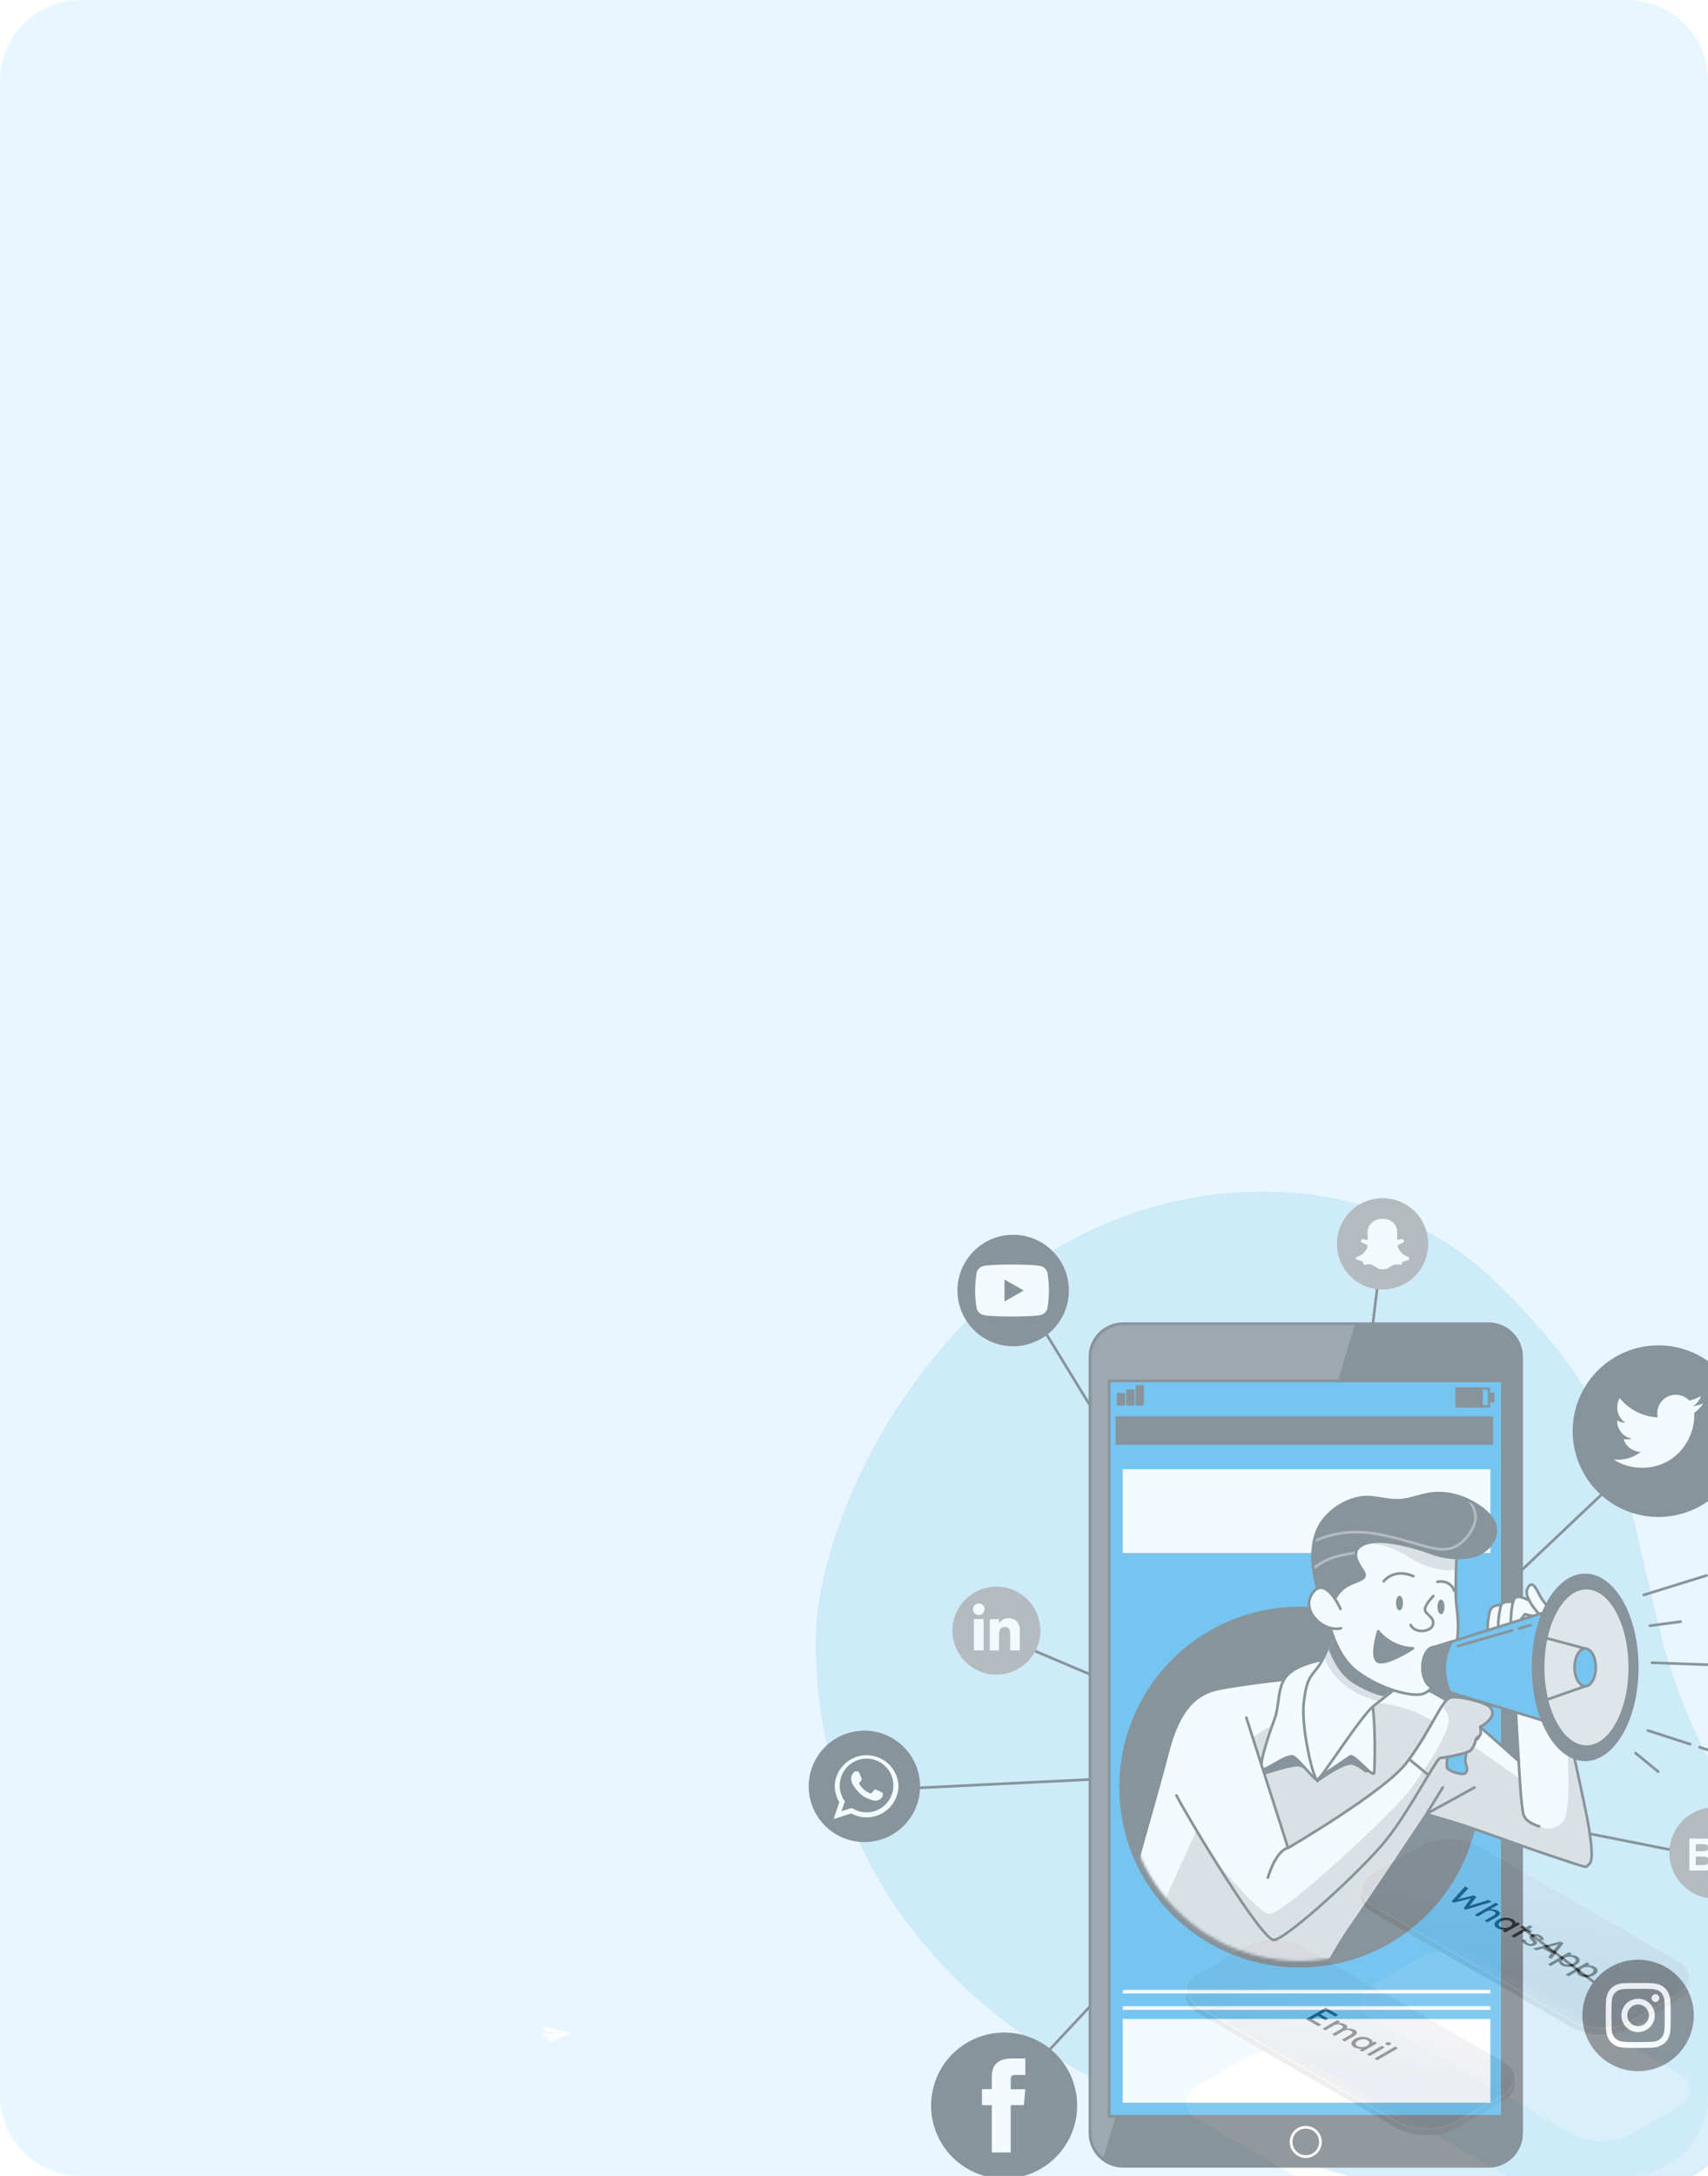 <svg width="636" height="810" viewBox="0 0 636 810" fill="none" xmlns="http://www.w3.org/2000/svg">
<g clip-path="url(#clip0_8408_43)">
<path d="M606 0H30C13.431 0 0 13.431 0 30V780C0 796.569 13.431 810 30 810H606C622.569 810 636 796.569 636 780V30C636 13.431 622.569 0 606 0Z" fill="#E8F7FF"/>
<g filter="url(#filter0_dddddd_8408_43)">
<path d="M624.66 731.855L550.887 689.262C544.714 685.698 534.706 685.698 528.533 689.262L511.408 699.149C505.235 702.713 505.235 708.491 511.408 712.055L585.182 754.648C591.354 758.212 601.362 758.212 607.535 754.648L624.66 744.761C630.833 741.197 630.833 735.419 624.66 731.855Z" fill="white"/>
</g>
<path d="M511.408 712.055C507.819 709.983 506.317 707.162 506.901 704.463C507.322 706.406 508.824 708.286 511.408 709.777L585.181 752.371C591.354 755.935 601.362 755.935 607.535 752.371L624.66 742.483C627.244 740.992 628.746 739.112 629.167 737.169C629.751 739.868 628.249 742.689 624.66 744.761L607.535 754.648C601.362 758.212 591.354 758.212 585.181 754.648L511.408 712.055Z" fill="url(#paint0_linear_8408_43)"/>
<path d="M624.528 729.654L550.755 687.061C544.655 683.539 534.764 683.539 528.664 687.061L511.539 696.948C505.439 700.47 505.439 706.18 511.539 709.702L585.312 752.295C591.412 755.817 601.303 755.817 607.403 752.295L624.528 742.408C630.628 738.886 630.628 733.176 624.528 729.654Z" fill="url(#paint1_linear_8408_43)" fill-opacity="0.65" stroke="#F9F9F9" stroke-width="0.304"/>
<path d="M555.499 707.965L545.79 710.862L545.001 710.406L547.578 706.732L541.277 708.256L540.509 707.813L545.527 702.207L546.737 702.906L543.549 706.386C543.43 706.511 543.311 706.629 543.192 706.738C543.079 706.851 542.967 706.957 542.855 707.054C543.03 706.993 543.22 706.932 543.423 706.872C543.626 706.811 543.851 706.75 544.096 706.689L548.746 705.536L549.766 706.125L547.725 708.785C547.613 708.939 547.504 709.074 547.399 709.192C547.301 709.305 547.206 709.408 547.115 709.501C547.263 709.441 547.431 709.376 547.62 709.307C547.817 709.242 548.044 709.171 548.304 709.094L554.279 707.26L555.499 707.965ZM557.678 711.215C558.175 711.502 558.459 711.783 558.53 712.059C558.6 712.334 558.516 712.601 558.277 712.86C558.046 713.124 557.72 713.377 557.299 713.62L553.933 715.563L552.849 714.938L556.142 713.037C556.408 712.883 556.612 712.725 556.752 712.563C556.892 712.401 556.938 712.237 556.889 712.071C556.839 711.905 556.654 711.741 556.331 711.579C556.051 711.417 555.742 711.308 555.405 711.251C555.069 711.194 554.739 711.186 554.417 711.227C554.094 711.267 553.813 711.356 553.575 711.494L550.23 713.425L549.146 712.8L556.931 708.306L558.014 708.931L554.879 710.741C555.307 710.688 555.781 710.698 556.299 710.771C556.825 710.84 557.285 710.988 557.678 711.215ZM566.069 716.193L560.546 719.381L559.452 718.75L560.304 718.258C559.905 718.294 559.438 718.276 558.905 718.203C558.372 718.13 557.889 717.968 557.454 717.717C556.991 717.45 556.689 717.134 556.549 716.77C556.416 716.41 556.454 716.039 556.665 715.659C556.875 715.278 557.261 714.926 557.822 714.602C558.383 714.278 558.993 714.059 559.652 713.946C560.318 713.829 560.974 713.818 561.619 713.916C562.272 714.009 562.857 714.205 563.376 714.505C563.762 714.727 564.014 714.97 564.133 715.233C564.26 715.501 564.298 715.75 564.249 715.98L564.975 715.561L566.069 716.193ZM558.706 717.286C559.042 717.481 559.417 717.604 559.831 717.657C560.252 717.705 560.673 717.689 561.093 717.608C561.521 717.523 561.914 717.377 562.272 717.171C562.622 716.968 562.868 716.746 563.008 716.503C563.148 716.26 563.173 716.019 563.081 715.78C562.997 715.537 562.787 715.318 562.45 715.124C562.128 714.938 561.76 714.818 561.346 714.766C560.932 714.713 560.515 714.727 560.094 714.808C559.673 714.889 559.284 715.033 558.926 715.24C558.569 715.446 558.316 715.673 558.169 715.92C558.029 716.163 558.001 716.406 558.085 716.649C558.176 716.887 558.383 717.1 558.706 717.286ZM563.826 721.275L562.743 720.65L567.214 718.069L566.067 717.407L567.119 716.799L568.265 717.461L569.675 716.647L570.759 717.273L569.349 718.087L570.632 718.828L569.58 719.435L568.297 718.694L563.826 721.275ZM573.56 722.194C573.56 721.967 573.497 721.745 573.371 721.526C573.251 721.312 573.087 721.144 572.876 721.022C572.729 720.937 572.564 720.862 572.382 720.797C572.207 720.737 572.021 720.706 571.824 720.706C571.635 720.702 571.449 720.753 571.267 720.858C571.021 721.008 570.955 721.176 571.067 721.362C571.186 721.552 571.369 721.767 571.614 722.006C571.824 722.216 572.007 722.435 572.161 722.662C572.322 722.885 572.378 723.111 572.329 723.342C572.294 723.573 572.077 723.804 571.677 724.034C571.333 724.233 570.941 724.346 570.499 724.375C570.064 724.407 569.626 724.373 569.184 724.271C568.756 724.17 568.374 724.022 568.037 723.828C567.638 723.597 567.312 723.328 567.059 723.02C566.821 722.712 566.74 722.378 566.817 722.018L568.185 722.079C568.157 722.314 568.199 722.536 568.311 722.747C568.437 722.957 568.676 723.164 569.026 723.366C569.159 723.443 569.314 723.508 569.489 723.561C569.671 723.609 569.857 723.632 570.047 723.628C570.25 723.623 570.439 723.571 570.615 723.47C570.783 723.372 570.86 723.267 570.846 723.154C570.846 723.04 570.79 722.919 570.678 722.789C570.573 722.656 570.443 722.516 570.289 722.37C570.071 722.148 569.875 721.917 569.699 721.678C569.538 721.439 569.472 721.198 569.5 720.955C569.542 720.712 569.759 720.478 570.152 720.251C570.481 720.06 570.853 719.951 571.267 719.923C571.695 719.894 572.122 719.931 572.55 720.032C572.985 720.129 573.374 720.277 573.718 720.475C574.047 720.666 574.335 720.913 574.58 721.216C574.826 721.52 574.921 721.834 574.864 722.158L573.56 722.194ZM576.469 728.574L577.605 727.117L574.523 725.337L571.998 725.993L570.841 725.325L581.055 722.72L582.212 723.388L577.678 729.273L576.469 728.574ZM578.068 724.42L576.037 724.949L578.289 726.248L579.225 725.04C579.379 724.845 579.551 724.641 579.74 724.426C579.937 724.208 580.133 723.989 580.329 723.77C579.937 723.884 579.544 723.997 579.151 724.11C578.765 724.228 578.404 724.331 578.068 724.42ZM587.2 728.284C587.691 728.567 588.007 728.891 588.147 729.256C588.301 729.62 588.277 729.991 588.073 730.367C587.87 730.744 587.488 731.094 586.927 731.418C586.373 731.738 585.766 731.958 585.107 732.08C584.455 732.197 583.813 732.215 583.182 732.134C582.551 732.053 581.997 731.875 581.52 731.6C581.127 731.373 580.854 731.118 580.7 730.835C580.552 730.555 580.496 730.3 580.531 730.069L577.481 731.831L576.387 731.199L584.234 726.668L585.328 727.3L584.518 727.768C584.911 727.727 585.36 727.747 585.864 727.828C586.369 727.909 586.815 728.061 587.2 728.284ZM586.054 728.776C585.724 728.586 585.349 728.462 584.928 728.405C584.514 728.353 584.094 728.365 583.666 728.442C583.252 728.519 582.866 728.66 582.509 728.867C582.158 729.069 581.913 729.292 581.772 729.535C581.639 729.782 581.615 730.027 581.699 730.27C581.797 730.513 582.011 730.729 582.341 730.92C582.67 731.11 583.042 731.232 583.456 731.284C583.876 731.333 584.297 731.317 584.718 731.236C585.146 731.159 585.535 731.019 585.885 730.817C586.243 730.61 586.485 730.385 586.611 730.142C586.752 729.899 586.776 729.659 586.685 729.42C586.594 729.181 586.383 728.966 586.054 728.776ZM593.837 732.115C594.327 732.399 594.643 732.723 594.783 733.087C594.938 733.451 594.913 733.822 594.71 734.198C594.506 734.575 594.124 734.925 593.563 735.249C593.009 735.569 592.402 735.79 591.743 735.911C591.091 736.029 590.449 736.047 589.818 735.966C589.187 735.885 588.633 735.707 588.156 735.431C587.763 735.205 587.49 734.95 587.336 734.666C587.188 734.387 587.132 734.132 587.167 733.901L584.117 735.662L583.023 735.03L590.87 730.5L591.964 731.131L591.154 731.599C591.547 731.559 591.996 731.579 592.501 731.66C593.006 731.741 593.451 731.893 593.837 732.115ZM592.69 732.607C592.36 732.417 591.985 732.293 591.564 732.237C591.151 732.184 590.73 732.196 590.302 732.273C589.888 732.35 589.503 732.492 589.145 732.698C588.794 732.901 588.549 733.123 588.409 733.366C588.275 733.613 588.251 733.858 588.335 734.101C588.433 734.344 588.647 734.561 588.977 734.751C589.306 734.941 589.678 735.063 590.092 735.116C590.512 735.164 590.933 735.148 591.354 735.067C591.782 734.99 592.171 734.85 592.522 734.648C592.879 734.441 593.121 734.217 593.247 733.974C593.388 733.731 593.412 733.49 593.321 733.251C593.23 733.012 593.02 732.798 592.69 732.607Z" fill="#333333"/>
<g filter="url(#filter1_dddddd_8408_43)">
<path d="M559.524 769.358L485.751 726.765C479.578 723.201 469.57 723.201 463.397 726.765L446.272 736.652C440.099 740.216 440.099 745.994 446.272 749.558L520.046 792.151C526.218 795.715 536.226 795.715 542.399 792.151L559.524 782.264C565.697 778.7 565.697 772.922 559.524 769.358Z" fill="white"/>
</g>
<path d="M446.272 749.558C442.683 747.486 441.181 744.665 441.765 741.966C442.186 743.909 443.688 745.788 446.272 747.28L520.046 789.873C526.218 793.437 536.226 793.437 542.399 789.873L559.524 779.986C562.108 778.494 563.61 776.615 564.031 774.672C564.616 777.371 563.114 780.191 559.524 782.263L542.399 792.151C536.226 795.715 526.218 795.715 520.046 792.151L446.272 749.558Z" fill="url(#paint2_linear_8408_43)"/>
<path d="M559.393 767.156L485.62 724.563C479.52 721.041 469.629 721.041 463.529 724.563L446.404 734.45C440.304 737.972 440.304 743.682 446.404 747.204L520.177 789.797C526.277 793.319 536.168 793.319 542.268 789.797L559.393 779.91C565.493 776.388 565.493 770.678 559.393 767.156Z" fill="url(#paint3_linear_8408_43)" fill-opacity="0.65" stroke="#F9F9F9" stroke-width="0.304"/>
<path d="M493.64 747.359L498.279 750.038L497.185 750.669L493.682 748.647L491.736 749.77L494.661 751.459L493.567 752.09L490.642 750.402L488.507 751.635L492.01 753.657L490.916 754.289L486.277 751.611L493.64 747.359ZM500.891 753.562C501.346 753.825 501.606 754.096 501.669 754.375C501.739 754.651 501.655 754.926 501.417 755.201C501.69 755.157 502.009 755.139 502.374 755.147C502.746 755.151 503.117 755.191 503.489 755.268C503.861 755.345 504.19 755.467 504.478 755.633C504.955 755.908 505.221 756.183 505.277 756.459C505.34 756.73 505.249 756.997 505.004 757.26C504.772 757.523 504.443 757.779 504.015 758.026L500.701 759.939L499.607 759.307L502.858 757.43C503.264 757.196 503.517 756.961 503.615 756.726C503.713 756.491 503.548 756.25 503.121 756.003C502.714 755.768 502.248 755.649 501.722 755.645C501.21 755.641 500.771 755.744 500.407 755.955L497.104 757.862L496.01 757.23L499.281 755.341C499.674 755.114 499.912 754.88 499.996 754.637C500.081 754.394 499.93 754.161 499.544 753.938C499.278 753.784 498.98 753.681 498.65 753.628C498.32 753.576 497.998 753.572 497.682 753.616C497.374 753.657 497.1 753.746 496.862 753.884L493.538 755.803L492.444 755.171L497.966 751.983L499.06 752.614L498.177 753.124C498.597 753.076 499.057 753.082 499.555 753.143C500.067 753.203 500.512 753.343 500.891 753.562ZM512.818 760.557L507.296 763.746L506.202 763.114L507.054 762.622C506.654 762.659 506.188 762.641 505.655 762.568C505.122 762.495 504.638 762.333 504.203 762.082C503.74 761.815 503.439 761.499 503.298 761.134C503.165 760.774 503.204 760.404 503.414 760.023C503.625 759.642 504.01 759.29 504.571 758.966C505.132 758.642 505.742 758.424 506.402 758.31C507.068 758.193 507.724 758.183 508.369 758.28C509.021 758.373 509.606 758.569 510.125 758.869C510.511 759.092 510.764 759.335 510.883 759.598C511.009 759.865 511.048 760.114 510.999 760.345L511.724 759.926L512.818 760.557ZM505.455 761.651C505.792 761.845 506.167 761.968 506.58 762.021C507.001 762.07 507.422 762.054 507.843 761.973C508.271 761.888 508.663 761.742 509.021 761.535C509.372 761.333 509.617 761.11 509.757 760.867C509.898 760.624 509.922 760.383 509.831 760.144C509.747 759.902 509.536 759.683 509.2 759.489C508.877 759.302 508.509 759.183 508.095 759.13C507.681 759.078 507.264 759.092 506.843 759.173C506.423 759.254 506.033 759.397 505.676 759.604C505.318 759.81 505.066 760.037 504.918 760.284C504.778 760.527 504.75 760.77 504.834 761.013C504.925 761.252 505.132 761.464 505.455 761.651ZM516.256 761.158C516.011 761.016 515.891 760.874 515.898 760.732C515.905 760.591 516.011 760.461 516.214 760.344C516.389 760.243 516.607 760.186 516.866 760.174C517.126 760.162 517.378 760.226 517.624 760.368C517.869 760.51 517.988 760.651 517.981 760.793C517.974 760.935 517.869 761.064 517.666 761.182C517.49 761.283 517.273 761.34 517.014 761.352C516.754 761.364 516.502 761.299 516.256 761.158ZM510.092 765.36L509.008 764.735L514.531 761.546L515.614 762.172L510.092 765.36ZM511.736 766.31L519.52 761.815L520.604 762.441L512.82 766.935L511.736 766.31Z" fill="#333333"/>
<g opacity="0.5">
<path d="M304.184 603.082C304.184 603.082 297.137 671.082 347.364 727.471C397.59 783.86 475.272 802.738 537.934 819.704C600.596 836.67 654.061 810.601 668.783 757.909C683.505 705.218 637.333 679.624 619.551 612.712C601.769 545.8 606.852 526.004 556.549 476.95C506.246 427.897 416.299 433.762 361.899 489.59C307.499 545.418 304.184 603.082 304.184 603.082Z" fill="#0393E2"/>
<path opacity="0.7" d="M304.184 603.082C304.184 603.082 297.137 671.082 347.364 727.471C397.59 783.86 475.272 802.738 537.934 819.704C600.596 836.67 654.061 810.601 668.783 757.909C683.505 705.218 637.333 679.624 619.551 612.712C601.769 545.8 606.852 526.004 556.549 476.95C506.246 427.897 416.299 433.762 361.899 489.59C307.499 545.418 304.184 603.082 304.184 603.082Z" fill="white"/>
<path d="M381.712 483.682L488.642 658.374L618.573 535.286" stroke="#263238" stroke-linecap="round" stroke-linejoin="round"/>
<path d="M325.493 666.322L488.642 658.374L369.905 608.02" stroke="#263238" stroke-linecap="round" stroke-linejoin="round"/>
<path d="M514.83 462.993L490.555 662.488L639.458 692.034" stroke="#263238" stroke-linecap="round" stroke-linejoin="round"/>
<path d="M372.387 782.704L488.642 658.374L609.24 749.758" stroke="#263238" stroke-linecap="round" stroke-linejoin="round"/>
<path d="M321.863 644.23C317.762 644.23 313.752 645.446 310.341 647.725C306.93 650.004 304.272 653.243 302.702 657.033C301.132 660.823 300.722 664.993 301.522 669.016C302.322 673.039 304.298 676.735 307.198 679.635C310.099 682.536 313.794 684.511 317.817 685.311C321.84 686.112 326.011 685.701 329.8 684.131C333.59 682.562 336.829 679.903 339.108 676.493C341.387 673.082 342.603 669.072 342.603 664.97C342.597 659.471 340.409 654.2 336.521 650.312C332.633 646.424 327.362 644.237 321.863 644.23Z" fill="#263238"/>
<path fill-rule="evenodd" clip-rule="evenodd" d="M334.562 664.435C334.351 661.45 333.023 658.655 330.843 656.605C328.663 654.556 325.791 653.403 322.799 653.376C319.807 653.349 316.915 654.451 314.698 656.461C312.482 658.471 311.104 661.242 310.839 664.222C310.839 664.392 310.839 664.562 310.839 664.741C310.837 666.887 311.425 668.992 312.539 670.827L310.397 677.142L316.976 675.051C318.778 676.036 320.805 676.537 322.858 676.506C324.912 676.475 326.922 675.914 328.694 674.876C330.467 673.838 331.94 672.359 332.971 670.583C334.002 668.807 334.556 666.794 334.579 664.741C334.571 664.639 334.571 664.537 334.562 664.435ZM322.662 674.635C320.711 674.636 318.802 674.066 317.171 672.994L313.338 674.218L314.587 670.538C313.349 668.856 312.682 666.821 312.683 664.732C312.683 664.411 312.7 664.091 312.734 663.772C312.95 661.264 314.103 658.931 315.965 657.238C317.826 655.544 320.259 654.616 322.775 654.639C325.291 654.661 327.706 655.633 329.537 657.359C331.368 659.086 332.48 661.439 332.65 663.95C332.65 664.205 332.65 664.46 332.65 664.724C332.639 667.357 331.585 669.879 329.72 671.737C327.855 673.596 325.33 674.641 322.696 674.643L322.662 674.635Z" fill="white"/>
<path fill-rule="evenodd" clip-rule="evenodd" d="M328.145 667.112C327.847 666.968 326.445 666.262 326.147 666.177C325.85 666.092 325.688 666.033 325.493 666.322C325.297 666.611 324.736 667.257 324.575 667.452C324.413 667.648 324.235 667.665 323.937 667.52C323.08 667.183 322.288 666.697 321.6 666.084C320.964 665.507 320.419 664.836 319.985 664.095C319.815 663.806 319.985 663.644 320.112 663.5C320.24 663.355 320.401 663.168 320.546 662.998L320.656 662.862C320.724 662.75 320.784 662.634 320.835 662.514C320.877 662.437 320.9 662.351 320.9 662.263C320.9 662.175 320.877 662.089 320.835 662.012C320.758 661.868 320.18 660.44 319.934 659.862C319.687 659.284 319.449 659.386 319.279 659.386C319.109 659.386 318.914 659.386 318.718 659.386C318.572 659.388 318.427 659.421 318.294 659.482C318.161 659.544 318.042 659.633 317.945 659.743C317.616 660.051 317.355 660.426 317.179 660.842C317.003 661.257 316.917 661.705 316.925 662.157C316.929 662.491 316.981 662.823 317.078 663.143C317.305 663.864 317.656 664.54 318.115 665.14C318.259 665.327 320.129 668.345 323.087 669.501C326.045 670.657 326.045 670.274 326.581 670.223C326.987 670.145 327.372 669.983 327.71 669.745C328.049 669.508 328.333 669.201 328.544 668.846C328.73 668.415 328.789 667.941 328.714 667.478C328.621 667.35 328.4 667.257 328.145 667.112Z" fill="white"/>
<path d="M376.85 459.644C371.421 459.754 366.251 461.988 362.451 465.866C358.65 469.745 356.521 474.958 356.521 480.388C356.521 485.819 358.65 491.032 362.451 494.911C366.251 498.789 371.421 501.023 376.85 501.133C379.609 501.189 382.352 500.693 384.918 499.676C387.484 498.658 389.821 497.139 391.792 495.208C393.763 493.276 395.329 490.97 396.399 488.425C397.468 485.881 398.018 483.148 398.018 480.388C398.018 477.628 397.468 474.896 396.399 472.351C395.329 469.807 393.763 467.501 391.792 465.569C389.821 463.637 387.484 462.118 384.918 461.101C382.352 460.084 379.609 459.588 376.85 459.644Z" fill="#263238"/>
<path d="M390.008 473.737C389.859 473.15 389.556 472.614 389.13 472.184C388.704 471.753 388.171 471.444 387.586 471.289C385.435 470.711 376.842 470.711 376.842 470.711C376.842 470.711 368.248 470.711 366.106 471.289C365.522 471.448 364.989 471.758 364.563 472.187C364.136 472.617 363.83 473.151 363.675 473.737C362.916 478.141 362.916 482.643 363.675 487.048C363.831 487.633 364.138 488.166 364.564 488.596C364.991 489.025 365.522 489.336 366.106 489.496C368.248 490.074 376.842 490.074 376.842 490.074C376.842 490.074 385.435 490.074 387.586 489.496C388.168 489.336 388.699 489.025 389.124 488.596C389.549 488.166 389.854 487.632 390.008 487.048C390.779 482.644 390.779 478.14 390.008 473.737Z" fill="white"/>
<path d="M374.036 484.481V476.304L381.219 480.392L374.036 484.481Z" fill="#263238"/>
<path d="M373.901 756.6C368.521 756.6 363.262 758.195 358.789 761.184C354.316 764.173 350.83 768.421 348.771 773.391C346.712 778.361 346.174 783.83 347.223 789.107C348.273 794.383 350.863 799.229 354.667 803.033C358.471 806.837 363.318 809.428 368.594 810.477C373.87 811.527 379.339 810.988 384.309 808.93C389.28 806.871 393.528 803.385 396.516 798.912C399.505 794.439 401.101 789.18 401.101 783.8C401.101 776.586 398.235 769.668 393.134 764.567C388.033 759.466 381.114 756.6 373.901 756.6Z" fill="#263238"/>
<path d="M369.319 801.242H376.357V783.622H381.262L381.789 777.723H376.357V774.323C376.357 772.929 376.629 772.385 377.981 772.385H381.789V766.256H376.918C371.682 766.256 369.319 768.568 369.319 772.98V777.68H365.656V783.63H369.319V801.242Z" fill="white"/>
<path d="M609.971 729.494C605.867 729.492 601.854 730.708 598.441 732.987C595.027 735.266 592.366 738.506 590.795 742.298C589.224 746.09 588.812 750.262 589.612 754.288C590.413 758.314 592.389 762.011 595.291 764.914C598.193 767.816 601.891 769.792 605.917 770.592C609.942 771.393 614.115 770.981 617.907 769.41C621.698 767.838 624.939 765.177 627.218 761.764C629.497 758.351 630.713 754.338 630.711 750.234C630.704 744.735 628.517 739.464 624.629 735.576C620.741 731.688 615.47 729.5 609.971 729.494Z" fill="#263238"/>
<path d="M609.971 740.331C613.201 740.331 613.584 740.331 614.859 740.399C615.625 740.409 616.384 740.55 617.103 740.816C617.624 741.013 618.096 741.32 618.488 741.717C618.89 742.107 619.198 742.583 619.389 743.111C619.66 743.828 619.801 744.588 619.806 745.355C619.865 746.63 619.882 747.055 619.882 750.234C619.882 753.413 619.882 753.846 619.806 755.121C619.801 755.888 619.66 756.648 619.389 757.365C619.2 757.891 618.892 758.365 618.488 758.751C618.099 759.152 617.626 759.463 617.103 759.66C616.384 759.925 615.625 760.066 614.859 760.077C613.584 760.136 613.201 760.145 609.971 760.145C606.741 760.145 606.359 760.145 605.084 760.077C604.317 760.065 603.559 759.924 602.84 759.66C602.316 759.463 601.843 759.152 601.454 758.751C601.05 758.365 600.742 757.891 600.553 757.365C600.282 756.648 600.141 755.888 600.137 755.121C600.077 753.846 600.06 753.464 600.06 750.234C600.06 747.004 600.06 746.63 600.137 745.355C600.141 744.588 600.282 743.828 600.553 743.111C600.744 742.583 601.052 742.107 601.454 741.717C601.846 741.32 602.318 741.013 602.84 740.816C603.559 740.551 604.317 740.41 605.084 740.399C606.359 740.34 606.741 740.331 609.971 740.331ZM609.971 738.155C606.69 738.155 606.274 738.155 604.99 738.223C604.004 738.237 603.027 738.415 602.1 738.75C601.297 739.06 600.567 739.535 599.958 740.144C599.349 740.753 598.874 741.483 598.564 742.286C598.214 743.225 598.025 744.217 598.003 745.219C597.944 746.511 597.927 746.919 597.927 750.2C597.927 753.481 597.927 753.897 598.003 755.189C598.025 756.191 598.214 757.182 598.564 758.122C598.869 758.933 599.342 759.671 599.951 760.287C600.56 760.904 601.292 761.385 602.1 761.7C603.039 762.051 604.03 762.241 605.033 762.261C606.316 762.321 606.733 762.329 610.014 762.329C613.295 762.329 613.711 762.329 614.995 762.261C615.997 762.241 616.988 762.051 617.927 761.7C618.731 761.39 619.46 760.915 620.069 760.306C620.678 759.697 621.153 758.968 621.463 758.164C621.813 757.225 622.002 756.234 622.024 755.232C622.084 753.94 622.101 753.532 622.101 750.242C622.101 746.953 622.101 746.553 622.024 745.261C622.002 744.259 621.813 743.268 621.463 742.329C621.153 741.525 620.678 740.795 620.069 740.186C619.46 739.577 618.731 739.103 617.927 738.793C616.988 738.441 615.997 738.251 614.995 738.232C613.711 738.172 613.295 738.164 610.014 738.164" fill="white"/>
<path d="M609.971 744.029C608.741 744.027 607.539 744.39 606.516 745.072C605.493 745.754 604.695 746.725 604.224 747.86C603.752 748.996 603.628 750.246 603.868 751.452C604.107 752.658 604.699 753.766 605.569 754.636C606.438 755.505 607.546 756.097 608.752 756.337C609.958 756.576 611.208 756.452 612.344 755.981C613.48 755.51 614.45 754.712 615.132 753.689C615.814 752.666 616.178 751.463 616.176 750.234C616.176 748.588 615.522 747.01 614.359 745.846C613.195 744.682 611.617 744.029 609.971 744.029ZM609.971 754.229C609.174 754.229 608.395 753.992 607.733 753.55C607.07 753.107 606.554 752.478 606.249 751.741C605.944 751.005 605.864 750.195 606.019 749.414C606.175 748.632 606.559 747.914 607.122 747.351C607.686 746.787 608.403 746.403 609.185 746.248C609.967 746.093 610.777 746.172 611.513 746.477C612.249 746.782 612.878 747.299 613.321 747.961C613.764 748.624 614 749.403 614 750.2C614 751.268 613.576 752.293 612.82 753.049C612.064 753.804 611.04 754.229 609.971 754.229Z" fill="white"/>
<path d="M617.876 743.782C617.878 744.07 617.794 744.352 617.635 744.592C617.476 744.832 617.25 745.02 616.985 745.131C616.719 745.242 616.427 745.272 616.144 745.217C615.862 745.162 615.602 745.024 615.398 744.821C615.194 744.618 615.054 744.359 614.998 744.077C614.941 743.795 614.969 743.502 615.079 743.236C615.189 742.97 615.375 742.743 615.614 742.582C615.853 742.422 616.135 742.337 616.422 742.337C616.807 742.337 617.175 742.489 617.447 742.76C617.72 743.03 617.874 743.398 617.876 743.782Z" fill="white"/>
<path d="M617.553 564.194C609.212 564.194 601.213 560.88 595.315 554.982C589.416 549.084 586.103 541.085 586.103 532.744C586.103 524.403 589.416 516.403 595.315 510.505C601.213 504.607 609.212 501.294 617.553 501.294C625.894 501.294 633.893 504.607 639.792 510.505C645.69 516.403 649.003 524.403 649.003 532.744C649.003 541.085 645.69 549.084 639.792 554.982C633.893 560.88 625.894 564.194 617.553 564.194Z" fill="#263238" stroke="#263238" stroke-linecap="round" stroke-linejoin="round"/>
<path d="M600.808 543.293C603.95 545.31 607.606 546.381 611.34 546.378C624.09 546.378 631.306 535.6 630.89 525.936C632.221 524.958 633.372 523.756 634.29 522.383C633.036 522.938 631.707 523.302 630.346 523.462C631.779 522.603 632.851 521.253 633.363 519.663C632.017 520.473 630.542 521.048 629.003 521.363C627.967 520.259 626.597 519.527 625.104 519.281C623.611 519.035 622.078 519.289 620.744 520.003C619.409 520.716 618.347 521.85 617.723 523.229C617.098 524.607 616.946 526.153 617.29 527.627C614.558 527.492 611.885 526.784 609.445 525.548C607.005 524.312 604.853 522.576 603.128 520.453C602.25 521.965 601.981 523.756 602.375 525.459C602.77 527.163 603.799 528.653 605.253 529.625C604.164 529.591 603.098 529.3 602.142 528.775C602.13 530.371 602.672 531.922 603.677 533.162C604.682 534.403 606.086 535.255 607.651 535.575C606.642 535.851 605.582 535.888 604.557 535.685C604.993 537.052 605.847 538.248 606.998 539.104C608.149 539.961 609.539 540.436 610.974 540.462C608.091 542.71 604.437 543.727 600.808 543.293Z" fill="white"/>
<path d="M371.027 590.621C367.788 590.621 364.621 591.581 361.927 593.381C359.234 595.181 357.134 597.739 355.895 600.732C354.655 603.725 354.331 607.018 354.963 610.196C355.595 613.373 357.155 616.291 359.445 618.582C361.736 620.873 364.655 622.433 367.832 623.065C371.009 623.697 374.303 623.373 377.296 622.133C380.289 620.893 382.847 618.794 384.647 616.1C386.446 613.406 387.407 610.24 387.407 607C387.402 602.657 385.675 598.494 382.605 595.423C379.534 592.352 375.37 590.625 371.027 590.621Z" fill="#808080"/>
<path d="M366.25 602.708H362.646V614.344H366.25V602.708Z" fill="white"/>
<path d="M364.431 601.186C364.858 601.19 365.275 601.066 365.631 600.832C365.987 600.598 366.265 600.263 366.43 599.87C366.596 599.478 366.641 599.045 366.56 598.627C366.479 598.208 366.275 597.824 365.975 597.521C365.675 597.219 365.292 597.012 364.874 596.928C364.457 596.843 364.023 596.885 363.63 597.047C363.236 597.21 362.899 597.485 362.662 597.839C362.425 598.193 362.298 598.61 362.298 599.036C362.297 599.317 362.351 599.596 362.458 599.856C362.564 600.116 362.721 600.353 362.919 600.553C363.117 600.752 363.353 600.911 363.612 601.02C363.872 601.129 364.15 601.185 364.431 601.186Z" fill="white"/>
<path d="M372.013 608.241C372.013 606.601 372.761 605.632 374.206 605.632C375.651 605.632 376.161 606.567 376.161 608.241V614.344H379.748V607C379.748 603.889 377.98 602.376 375.498 602.376C374.798 602.367 374.106 602.54 373.492 602.878C372.879 603.216 372.363 603.708 371.996 604.306V602.75H368.537V614.387H371.996L372.013 608.241Z" fill="white"/>
<path d="M638.599 706.739C636.367 706.739 634.156 706.299 632.093 705.445C630.031 704.591 628.157 703.338 626.578 701.76C625 700.181 623.747 698.307 622.893 696.245C622.039 694.182 621.599 691.971 621.599 689.739C621.599 685.23 623.39 680.906 626.578 677.718C629.766 674.53 634.09 672.739 638.599 672.739C643.108 672.739 647.432 674.53 650.62 677.718C653.808 680.906 655.599 685.23 655.599 689.739C655.599 691.971 655.159 694.182 654.305 696.245C653.451 698.307 652.198 700.181 650.62 701.76C649.041 703.338 647.167 704.591 645.105 705.445C643.042 706.299 640.831 706.739 638.599 706.739Z" fill="#808080"/>
<path d="M636.1 696.182C636.59 696.09 637.053 695.886 637.452 695.587C637.793 695.33 638.081 695.01 638.302 694.644C638.66 694.077 638.846 693.419 638.837 692.748C638.853 692.132 638.691 691.524 638.37 690.997C638.042 690.501 637.557 690.13 636.992 689.943C637.338 689.783 637.647 689.554 637.902 689.272C638.289 688.769 638.484 688.146 638.454 687.512C638.47 686.862 638.276 686.225 637.902 685.693C637.526 685.251 637.05 684.905 636.513 684.684C635.976 684.464 635.395 684.376 634.816 684.427H629.053V696.327H634.4C634.97 696.339 635.54 696.29 636.1 696.182ZM631.425 686.492H634.017C634.495 686.478 634.971 686.541 635.428 686.679C635.639 686.769 635.814 686.924 635.929 687.122C636.044 687.319 636.092 687.549 636.066 687.776C636.087 687.979 636.053 688.183 635.968 688.369C635.883 688.554 635.749 688.713 635.582 688.83C635.196 689.039 634.761 689.139 634.324 689.119H631.425V686.492ZM631.425 694.278V691.099H634.358C634.763 691.082 635.168 691.148 635.548 691.295C635.792 691.403 635.997 691.585 636.134 691.815C636.271 692.044 636.334 692.311 636.313 692.578C636.344 692.877 636.286 693.178 636.145 693.443C636.004 693.708 635.787 693.925 635.522 694.066C635.14 694.223 634.728 694.296 634.315 694.278H631.425Z" fill="white"/>
<path d="M514.83 480.019C510.322 480.019 505.998 478.227 502.81 475.039C499.622 471.851 497.83 467.527 497.83 463.019C497.83 458.51 499.622 454.186 502.81 450.998C505.998 447.81 510.322 446.019 514.83 446.019C519.339 446.019 523.663 447.81 526.851 450.998C530.039 454.186 531.83 458.51 531.83 463.019C531.83 467.527 530.039 471.851 526.851 475.039C523.663 478.227 519.339 480.019 514.83 480.019Z" fill="#808080"/>
<path fill-rule="evenodd" clip-rule="evenodd" d="M524.699 467.991C524.499 467.883 524.284 467.805 524.062 467.762C523.013 467.403 522.098 466.737 521.435 465.849C521.041 465.372 520.726 464.835 520.5 464.26C520.449 464.155 520.422 464.04 520.422 463.924C520.422 463.807 520.449 463.693 520.5 463.588C520.737 463.313 521.051 463.115 521.401 463.019C521.843 462.89 522.256 462.676 522.617 462.39C522.692 462.327 522.753 462.249 522.795 462.16C522.8 462.135 522.8 462.109 522.795 462.084C522.838 461.98 522.838 461.864 522.795 461.761C522.7 461.583 522.551 461.441 522.37 461.353C522.261 461.287 522.139 461.247 522.012 461.236C521.886 461.224 521.758 461.241 521.639 461.285C521.43 461.366 521.214 461.429 520.993 461.472C520.75 461.528 520.497 461.528 520.254 461.472C520.254 461.472 520.254 461.378 520.254 461.31C520.254 460.86 520.254 460.401 520.254 459.925C520.3 459.188 520.283 458.448 520.203 457.715C519.935 456.459 519.192 455.357 518.129 454.638C517.372 454.119 516.493 453.808 515.579 453.737C515.273 453.737 514.975 453.737 514.669 453.737C513.575 453.69 512.494 453.981 511.572 454.572C510.65 455.162 509.933 456.022 509.518 457.035C509.227 457.898 509.134 458.816 509.246 459.721C509.298 460.308 509.312 460.899 509.289 461.489C509.007 461.537 508.72 461.537 508.439 461.489C508.235 461.489 508.014 461.37 507.767 461.302C507.653 461.281 507.537 461.284 507.424 461.311C507.311 461.337 507.205 461.386 507.113 461.455C507.013 461.507 506.928 461.583 506.866 461.677C506.803 461.77 506.765 461.878 506.755 461.99V462.041C506.783 462.183 506.861 462.31 506.977 462.398L507.206 462.568C507.639 462.816 508.098 463.016 508.575 463.163C508.713 463.208 508.839 463.284 508.945 463.383C509.051 463.483 509.133 463.606 509.187 463.741C509.221 464.11 509.135 464.48 508.94 464.795C508.463 465.73 507.762 466.533 506.9 467.133C506.432 467.448 505.915 467.683 505.37 467.83C505.157 467.865 504.963 467.977 504.826 468.144V468.204C504.803 468.276 504.799 468.353 504.814 468.427C504.829 468.501 504.862 468.571 504.911 468.629C504.974 468.704 505.052 468.765 505.141 468.807C505.583 469.035 506.055 469.201 506.543 469.3C506.833 469.344 507.118 469.418 507.393 469.521L507.487 469.759C507.572 470.014 507.606 470.303 507.699 470.609C507.714 470.652 507.74 470.69 507.774 470.72C507.809 470.75 507.85 470.77 507.895 470.779C508.001 470.823 508.12 470.823 508.226 470.779C508.952 470.602 509.708 470.576 510.445 470.703C511.203 470.984 511.918 471.37 512.57 471.85C513.072 472.201 513.659 472.412 514.27 472.462C514.739 472.492 515.211 472.492 515.68 472.462C516.075 472.423 516.456 472.295 516.794 472.088C517.551 471.655 518.214 471.145 518.953 470.813C519.232 470.748 519.517 470.717 519.803 470.72C520.413 470.697 521.025 470.725 521.63 470.805C521.64 470.809 521.65 470.811 521.66 470.811C521.67 470.811 521.681 470.809 521.69 470.805C521.772 470.795 521.847 470.755 521.903 470.694C521.931 470.656 521.952 470.613 521.962 470.567C521.962 470.473 521.962 470.499 521.962 470.567C521.966 470.55 521.966 470.532 521.962 470.516C522.027 470.213 522.148 469.924 522.319 469.666C522.37 469.621 522.429 469.588 522.494 469.567C522.558 469.547 522.626 469.54 522.693 469.547C523.189 469.468 523.674 469.331 524.138 469.139C524.367 469.064 524.571 468.925 524.725 468.739C524.757 468.693 524.781 468.64 524.792 468.585C524.804 468.529 524.805 468.472 524.794 468.416C524.782 468.36 524.76 468.307 524.728 468.26C524.695 468.214 524.654 468.174 524.605 468.144L524.699 467.991Z" fill="white"/>
<path d="M554.254 492.751H418.211C411.395 492.751 405.869 498.277 405.869 505.093V794.059C405.869 800.876 411.395 806.401 418.211 806.401H554.254C561.07 806.401 566.596 800.876 566.596 794.059V505.093C566.596 498.277 561.07 492.751 554.254 492.751Z" fill="#263238"/>
<mask id="mask0_8408_43" style="mask-type:luminance" maskUnits="userSpaceOnUse" x="405" y="492" width="162" height="315">
<path d="M554.254 492.751H418.211C411.395 492.751 405.869 498.277 405.869 505.093V794.059C405.869 800.876 411.395 806.401 418.211 806.401H554.254C561.07 806.401 566.596 800.876 566.596 794.059V505.093C566.596 498.277 561.07 492.751 554.254 492.751Z" fill="white"/>
</mask>
<g mask="url(#mask0_8408_43)">
<path opacity="0.2" d="M419.716 492.751C416.043 492.751 412.521 494.21 409.925 496.807C407.328 499.404 405.869 502.926 405.869 506.598V792.546C405.867 794.573 406.31 796.575 407.168 798.412C408.026 800.248 409.277 801.873 410.833 803.171L504.605 492.751H419.716Z" fill="white"/>
<path d="M491.685 797.323C491.685 796.242 491.364 795.185 490.763 794.286C490.162 793.387 489.308 792.687 488.309 792.273C487.31 791.86 486.211 791.752 485.15 791.964C484.09 792.175 483.116 792.697 482.352 793.462C481.588 794.227 481.068 795.202 480.858 796.262C480.648 797.323 480.758 798.422 481.173 799.421C481.587 800.419 482.289 801.272 483.189 801.872C484.089 802.471 485.147 802.791 486.228 802.789C486.945 802.789 487.656 802.647 488.318 802.373C488.981 802.098 489.583 801.695 490.09 801.188C490.597 800.68 490.998 800.077 491.272 799.414C491.546 798.751 491.686 798.041 491.685 797.323Z" stroke="white" stroke-linecap="round" stroke-linejoin="round"/>
</g>
<path d="M554.254 492.751H418.211C411.395 492.751 405.869 498.277 405.869 505.093V794.059C405.869 800.876 411.395 806.401 418.211 806.401H554.254C561.07 806.401 566.596 800.876 566.596 794.059V505.093C566.596 498.277 561.07 492.751 554.254 492.751Z" stroke="#263238" stroke-linecap="round" stroke-linejoin="round"/>
<path d="M559.439 514.052H413.009V787.786H559.439V514.052Z" fill="#0393E2" stroke="#263238" stroke-linecap="round" stroke-linejoin="round"/>
<path d="M483.925 732.384C521.006 732.384 551.066 702.323 551.066 665.242C551.066 628.161 521.006 598.101 483.925 598.101C446.843 598.101 416.783 628.161 416.783 665.242C416.783 702.323 446.843 732.384 483.925 732.384Z" fill="#263238"/>
<path d="M554.968 546.905H418.075V578.075H554.968V546.905Z" fill="white"/>
<path d="M554.968 751.56H418.075V782.729H554.968V751.56Z" fill="white"/>
<path d="M554.968 740.722H418.075V742.073H554.968V740.722Z" fill="white"/>
<path d="M554.968 746.816H418.075V748.168H554.968V746.816Z" fill="white"/>
<path d="M554.458 516.891H542.32V523.547H554.458V516.891Z" stroke="#263238" stroke-width="0.821" stroke-linecap="round" stroke-linejoin="round"/>
<path d="M551.789 516.891H542.32V523.547H551.789V516.891Z" fill="#263238" stroke="#263238" stroke-width="0.725" stroke-linecap="round" stroke-linejoin="round"/>
<path d="M556.14 518.753H554.432V521.685H556.14V518.753Z" fill="#263238" stroke="#263238" stroke-width="0.725" stroke-linecap="round" stroke-linejoin="round"/>
<path d="M418.534 518.957H416.307V522.774H418.534V518.957Z" fill="#263238" stroke="#263238" stroke-width="0.883" stroke-linecap="round" stroke-linejoin="round"/>
<path d="M422.036 517.614H419.809V522.774H422.036V517.614Z" fill="#263238" stroke="#263238" stroke-width="0.883" stroke-linecap="round" stroke-linejoin="round"/>
<path d="M425.53 516.033H423.303V522.773H425.53V516.033Z" fill="#263238" stroke="#263238" stroke-width="0.883" stroke-linecap="round" stroke-linejoin="round"/>
<path d="M555.979 527.244H415.372V537.818H555.979V527.244Z" fill="#263238"/>
<mask id="mask1_8408_43" style="mask-type:luminance" maskUnits="userSpaceOnUse" x="419" y="550" width="228" height="180">
<path d="M646.87 550.28H475.714V601.05C465.109 602.41 455.006 606.376 446.308 612.594C437.61 618.811 430.588 627.087 425.87 636.681C421.151 646.275 418.883 656.889 419.268 667.574C419.653 678.258 422.679 688.681 428.076 697.911C433.473 707.141 441.072 714.889 450.194 720.465C459.317 726.041 469.679 729.269 480.354 729.863C491.029 730.456 501.685 728.395 511.37 723.865C521.054 719.334 529.465 712.475 535.851 703.9H646.87V550.28Z" fill="white"/>
</mask>
<g mask="url(#mask1_8408_43)">
<path d="M413.4 728.55C413.4 728.55 431.318 666.16 434.701 652.824C438.084 639.487 443.201 630.809 453.758 628.692C464.315 626.576 483.806 624.612 483.806 624.612C483.806 624.612 500.746 622.912 513.02 623.762C525.294 624.612 536.523 631.174 542.447 635.662C548.372 640.15 565.525 655.561 565.525 655.561L563.408 619.997L578.861 621.263C578.861 621.263 590.081 670.801 591.56 679.913C593.039 689.025 593.048 693.046 591.56 694.1C590.073 695.154 592.623 695.8 579.074 691.346C565.525 686.892 549.647 680.763 540.968 678.222C532.29 675.68 531.227 675.255 531.227 675.255C531.227 675.255 509.977 707.232 503.22 716.761C498.581 723.526 494.456 730.629 490.878 738.011" fill="white"/>
<mask id="mask2_8408_43" style="mask-type:luminance" maskUnits="userSpaceOnUse" x="413" y="619" width="180" height="120">
<path d="M413.4 728.55C413.4 728.55 431.318 666.16 434.701 652.824C438.084 639.487 443.201 630.809 453.758 628.692C464.315 626.576 483.806 624.612 483.806 624.612C483.806 624.612 500.746 622.912 513.02 623.762C525.294 624.612 536.523 631.174 542.447 635.662C548.372 640.15 565.525 655.561 565.525 655.561L563.408 619.997L578.861 621.263C578.861 621.263 590.081 670.801 591.56 679.913C593.039 689.025 593.048 693.046 591.56 694.1C590.073 695.154 592.623 695.8 579.074 691.346C565.525 686.892 549.647 680.763 540.968 678.222C532.29 675.68 531.227 675.255 531.227 675.255C531.227 675.255 509.977 707.232 503.22 716.761C498.581 723.526 494.456 730.629 490.878 738.011" fill="white"/>
</mask>
<g mask="url(#mask2_8408_43)">
<path opacity="0.2" d="M591.535 694.032C593.022 692.978 593.022 688.932 591.535 679.845C590.685 674.414 586.307 654.6 582.941 639.487C584.276 657.337 584.794 674.779 582.091 678.035C576.141 685.073 567.446 675.825 567.446 675.825L565.788 662.106C565.788 662.106 536.157 640.252 525.039 636.546C513.921 632.84 502.089 632.101 490.589 635.807C479.088 639.513 469.475 643.219 462.437 650.257C455.399 657.295 430.987 713.599 430.987 713.599L428.224 730.318L490.852 737.9C494.43 730.519 498.556 723.416 503.194 716.65C509.994 707.122 531.202 675.145 531.202 675.145C531.202 675.145 532.264 675.57 540.943 678.111C549.621 680.653 565.499 686.79 579.048 691.235C592.597 695.681 590.056 695.094 591.535 694.032Z" fill="black"/>
</g>
<path d="M413.4 728.55C413.4 728.55 431.318 666.16 434.701 652.824C438.084 639.487 443.201 630.809 453.758 628.692C464.315 626.576 483.806 624.612 483.806 624.612C483.806 624.612 500.746 622.912 513.02 623.762C525.294 624.612 536.523 631.174 542.447 635.662C548.372 640.15 565.525 655.561 565.525 655.561L563.408 619.997L578.861 621.263C578.861 621.263 590.081 670.801 591.56 679.913C593.039 689.025 593.048 693.046 591.56 694.1C590.073 695.154 592.623 695.8 579.074 691.346C565.525 686.892 549.647 680.763 540.968 678.222C532.29 675.68 531.227 675.255 531.227 675.255C531.227 675.255 509.977 707.232 503.22 716.761C498.581 723.526 494.456 730.629 490.878 738.011" stroke="#263238" stroke-linecap="round" stroke-linejoin="round"/>
<path d="M537.245 665.37L531.202 675.196L549.086 665.37" stroke="#263238" stroke-linecap="round" stroke-linejoin="round"/>
<path d="M565.499 655.501C565.499 655.501 566.349 673.07 567.403 675.824C568.457 678.578 573.124 679.845 573.124 679.845" fill="white"/>
<path d="M565.499 655.501C565.499 655.501 566.349 673.07 567.403 675.824C568.457 678.578 573.124 679.845 573.124 679.845" stroke="#263238" stroke-linecap="round" stroke-linejoin="round"/>
<path d="M472.212 654.966C472.212 654.966 469.9 660.448 471.056 660.448C472.212 660.448 479.717 657.567 483.185 657.567C486.653 657.567 490.402 663.627 490.402 663.627C490.402 663.627 500.508 656.122 503.687 656.989C505.244 657.51 506.672 658.356 507.878 659.471C508.078 659.646 508.325 659.76 508.588 659.801C508.851 659.842 509.121 659.808 509.365 659.702C509.61 659.596 509.819 659.423 509.97 659.203C510.12 658.983 510.205 658.725 510.215 658.459C510.275 656.904 510.326 654.779 510.326 652.076C510.326 645.726 504.843 628.403 494.737 627.536C484.63 626.669 482.896 633.886 478.587 642.547C474.277 651.209 472.212 654.966 472.212 654.966Z" fill="#263238"/>
<path d="M493.946 617.608C493.946 617.608 484.205 618.9 479.76 623.15C475.314 627.4 476.793 634.158 474.464 640.295C472.135 646.432 468.115 658.927 470.214 658.714C472.314 658.502 479.743 652.577 481.859 654.056C483.976 655.535 488.846 661.706 489.696 662.097C490.546 662.488 501.341 654.694 502.82 653.844C504.299 652.994 511.499 662.344 511.711 659.794C511.924 657.244 512.349 642.224 510.861 633.121C509.374 624.017 498.817 617.821 493.946 617.608Z" fill="white" stroke="#263238" stroke-linecap="round" stroke-linejoin="round"/>
<path d="M497.329 605.75C497.329 605.75 493.734 616.758 490.75 620.6C487.767 624.442 486.5 625.045 485.463 633.936C484.426 642.827 489.059 662.938 490.563 662.513C492.068 662.088 506.654 638.807 511.524 634.99C516.395 631.174 521.478 627.162 521.478 627.162C521.478 627.162 509.62 623.558 505.6 618.483C502.561 614.429 499.798 610.175 497.329 605.75Z" fill="white"/>
<mask id="mask3_8408_43" style="mask-type:luminance" maskUnits="userSpaceOnUse" x="485" y="605" width="37" height="58">
<path d="M497.329 605.75C497.329 605.75 493.734 616.758 490.75 620.6C487.767 624.442 486.5 625.045 485.463 633.936C484.426 642.827 489.059 662.938 490.563 662.513C492.068 662.088 506.654 638.807 511.524 634.99C516.395 631.174 521.478 627.162 521.478 627.162C521.478 627.162 509.62 623.558 505.6 618.483C502.561 614.429 499.798 610.175 497.329 605.75Z" fill="white"/>
</mask>
<g mask="url(#mask3_8408_43)">
<path opacity="0.2" d="M513.624 633.35C517.746 630.111 521.469 627.17 521.469 627.17C521.469 627.17 509.612 623.566 505.591 618.492C502.557 614.445 499.797 610.2 497.329 605.784C496.096 609.511 494.657 613.166 493.02 616.732C494.813 621.756 499.811 629.95 513.624 633.35Z" fill="black"/>
<path d="M505.591 618.458C502.557 614.411 499.797 610.166 497.329 605.75C497.329 605.75 496.122 609.448 494.533 613.298C495.85 617.115 498.494 622.793 503.228 626.142C507.056 628.696 511.303 630.56 515.774 631.65L521.469 627.162C521.469 627.162 509.612 623.532 505.591 618.458Z" fill="#263238"/>
</g>
<path d="M497.329 605.75C497.329 605.75 493.734 616.758 490.75 620.6C487.767 624.442 486.5 625.045 485.463 633.936C484.426 642.827 489.059 662.938 490.563 662.513C492.068 662.088 506.654 638.807 511.524 634.99C516.395 631.174 521.478 627.162 521.478 627.162C521.478 627.162 509.62 623.558 505.6 618.483C502.561 614.429 499.798 610.175 497.329 605.75Z" stroke="#263238" stroke-linecap="round" stroke-linejoin="round"/>
<path d="M542.422 577.599C542.422 577.599 541.793 591.785 542.209 596.435C542.626 601.084 544.326 609.185 540.509 616.758C536.693 624.332 533.522 629.253 529.927 630.52C526.331 631.786 514.686 629.253 505.37 622.266C496.054 615.279 494.363 600.889 492.875 596.231C491.388 591.573 493.088 575.695 502.616 570.612C510.331 566.641 519.282 565.806 527.598 568.283C532.689 569.974 542.422 577.599 542.422 577.599Z" fill="white"/>
<mask id="mask4_8408_43" style="mask-type:luminance" maskUnits="userSpaceOnUse" x="492" y="566" width="51" height="65">
<path d="M542.422 577.599C542.422 577.599 541.793 591.785 542.209 596.435C542.626 601.084 544.326 609.185 540.509 616.758C536.693 624.332 533.522 629.253 529.927 630.52C526.331 631.786 514.686 629.253 505.37 622.266C496.054 615.279 494.363 600.889 492.875 596.231C491.388 591.573 493.088 575.695 502.616 570.612C510.331 566.641 519.282 565.806 527.598 568.283C532.689 569.974 542.422 577.599 542.422 577.599Z" fill="white"/>
</mask>
<g mask="url(#mask4_8408_43)">
<path opacity="0.2" d="M502.65 570.612C501.291 571.347 500.06 572.297 499.004 573.425L503.908 576.91C503.908 576.91 510.207 570.612 524.308 579.503C531.584 584.093 537.857 584.832 542.235 584.467C542.337 580.693 542.473 577.599 542.473 577.599C542.473 577.599 532.74 569.949 527.657 568.249C519.329 565.776 510.367 566.622 502.65 570.612Z" fill="black"/>
</g>
<path d="M542.422 577.599C542.422 577.599 541.793 591.785 542.209 596.435C542.626 601.084 544.326 609.185 540.509 616.758C536.693 624.332 533.522 629.253 529.927 630.52C526.331 631.786 514.686 629.253 505.37 622.266C496.054 615.279 494.363 600.889 492.875 596.231C491.388 591.573 493.088 575.695 502.616 570.612C510.331 566.641 519.282 565.806 527.598 568.283C532.689 569.974 542.422 577.599 542.422 577.599Z" stroke="#263238" stroke-linecap="round" stroke-linejoin="round"/>
<path d="M522.43 596.732C522.43 598.237 521.843 599.461 521.121 599.461C520.398 599.461 519.812 598.237 519.812 596.732C519.812 595.228 520.398 593.995 521.121 593.995C521.843 593.995 522.43 595.219 522.43 596.732Z" fill="#263238"/>
<path d="M537.891 598.152C537.891 599.665 537.305 600.889 536.582 600.889C535.86 600.889 535.273 599.665 535.273 598.152C535.273 596.639 535.86 595.423 536.582 595.423C537.305 595.423 537.891 596.647 537.891 598.152Z" fill="#263238"/>
<path d="M533.743 594.114C533.743 594.114 529.723 598.135 530.777 599.826C531.831 601.518 534.296 602.47 533.531 604.926C532.766 607.383 527.181 608.326 525.277 604.926" stroke="#263238" stroke-linecap="round" stroke-linejoin="round"/>
<path d="M513.207 607.238C514.786 609.154 516.755 610.711 518.983 611.806C521.21 612.901 523.646 613.508 526.127 613.588C526.127 613.588 517.44 619.3 513.632 618.688C509.824 618.076 513.207 607.238 513.207 607.238Z" fill="#263238" stroke="#263238" stroke-linecap="round" stroke-linejoin="round"/>
<path d="M515.239 588.657C515.239 588.657 518.928 583.557 526.289 586.728" stroke="#263238" stroke-linecap="round" stroke-linejoin="round"/>
<path d="M535.222 588.819C535.222 588.819 539.88 587.748 541.572 592.219" stroke="#263238" stroke-linecap="round" stroke-linejoin="round"/>
<path d="M494.371 601.943C494.371 601.943 496.275 593.689 500.933 590.723C505.591 587.756 510.037 588.394 507.283 584.373C504.529 580.353 503.033 576.324 508.983 574.42C514.933 572.516 526.552 575.695 533.327 578.236C540.101 580.778 553.225 581.636 556.617 572.091C558.708 566.209 552.588 561.525 548.117 559.12C543.161 556.468 537.602 555.15 532.009 556.136C528.609 556.723 525.371 558.057 521.971 558.397C516.216 558.984 511.142 556.315 505.404 557.7C500.588 558.85 496.277 561.535 493.122 565.35C487.809 571.878 486.322 583.736 494.371 601.943Z" fill="#263238"/>
<mask id="mask5_8408_43" style="mask-type:luminance" maskUnits="userSpaceOnUse" x="488" y="555" width="70" height="47">
<path d="M494.371 601.943C494.371 601.943 496.275 593.689 500.933 590.723C505.591 587.756 510.037 588.394 507.283 584.373C504.529 580.353 503.033 576.324 508.983 574.42C514.933 572.516 526.552 575.695 533.327 578.236C540.101 580.778 553.225 581.636 556.617 572.091C558.708 566.209 552.588 561.525 548.117 559.12C543.161 556.468 537.602 555.15 532.009 556.136C528.609 556.723 525.371 558.057 521.971 558.397C516.216 558.984 511.142 556.315 505.404 557.7C500.588 558.85 496.277 561.535 493.122 565.35C487.809 571.878 486.322 583.736 494.371 601.943Z" fill="white"/>
</mask>
<g mask="url(#mask5_8408_43)">
<path d="M543.39 555.737C543.39 555.737 554.39 561.687 546.689 571.572C538.988 581.458 531.737 574.658 513.471 571.139C495.204 567.62 484.435 576.638 484.435 576.638" stroke="#808080" stroke-linecap="round" stroke-linejoin="round"/>
<path d="M485.973 587.45C485.973 587.45 489.492 580.65 500.933 578.653C512.374 576.655 513.037 578.432 513.037 578.432" stroke="#808080" stroke-linecap="round" stroke-linejoin="round"/>
</g>
<path d="M494.371 601.943C494.371 601.943 496.275 593.689 500.933 590.723C505.591 587.756 510.037 588.394 507.283 584.373C504.529 580.353 503.033 576.324 508.983 574.42C514.933 572.516 526.552 575.695 533.327 578.236C540.101 580.778 553.225 581.636 556.617 572.091C558.708 566.209 552.588 561.525 548.117 559.12C543.161 556.468 537.602 555.15 532.009 556.136C528.609 556.723 525.371 558.057 521.971 558.397C516.216 558.984 511.142 556.315 505.404 557.7C500.588 558.85 496.277 561.535 493.122 565.35C487.809 571.878 486.322 583.736 494.371 601.943Z" stroke="#263238" stroke-linecap="round" stroke-linejoin="round"/>
<path d="M499.157 598.933C499.157 598.933 493.666 586.362 488.829 592.907C483.993 599.452 492.756 607.731 499.335 606.124" fill="white"/>
<path d="M499.157 598.933C499.157 598.933 493.666 586.362 488.829 592.907C483.993 599.452 492.756 607.731 499.335 606.124" stroke="#263238" stroke-linecap="round" stroke-linejoin="round"/>
<path d="M558.937 597.497C558.937 597.497 555.342 597.072 554.687 600.047C554.033 603.022 553.412 607.697 554.687 607.697C555.962 607.697 558.283 607.068 559.133 605.147C559.983 603.226 560.833 597.31 560.833 597.31L558.937 597.497Z" fill="white" stroke="#263238" stroke-linecap="round" stroke-linejoin="round"/>
<path d="M564.649 596.435C564.649 596.435 559.549 595.585 558.937 597.497C558.325 599.41 557.458 605.997 558.087 606.176C558.716 606.354 562.533 604.697 562.533 604.697L564.649 596.435Z" fill="white" stroke="#263238" stroke-linecap="round" stroke-linejoin="round"/>
<path d="M571.424 596.859C571.424 596.859 565.474 593.051 564.02 594.955C562.567 596.859 562.533 604.696 562.533 604.696C563.059 604.813 563.606 604.796 564.124 604.648C564.642 604.499 565.114 604.224 565.499 603.846C566.562 602.58 567.828 600.888 567.828 600.888C567.828 600.888 572.078 601.942 572.699 601.738C573.319 601.534 574.815 601.738 574.399 599.622C573.982 597.505 571.424 596.859 571.424 596.859Z" fill="white" stroke="#263238" stroke-linecap="round" stroke-linejoin="round"/>
<path d="M579.473 600.676C576.801 598.83 574.622 596.358 573.124 593.476C571.007 589.031 569.945 589.227 568.874 591.148C567.803 593.069 569.078 594.956 569.928 596.647C570.778 598.339 574.373 602.368 574.373 602.368L579.473 600.676Z" fill="white" stroke="#263238" stroke-linecap="round" stroke-linejoin="round"/>
<path d="M541.393 630.29C541.393 630.29 538.325 656.496 538.801 657.915C539.277 659.335 544.462 660.984 545.643 660.04C546.825 659.097 546.119 657.21 545.643 656.028C545.167 654.847 549.655 632.891 549.655 632.891L541.393 630.29Z" fill="#0393E2" stroke="#263238" stroke-linecap="round" stroke-linejoin="round"/>
<path d="M464.086 639.368L479.624 687.895C479.624 687.895 515.324 667.104 523.688 656.258C532.052 645.412 536.88 633.18 539.838 632.033C542.796 630.885 553.234 633.733 554.764 635.433C556.294 637.133 555.937 638.994 554.084 640.745C552.231 642.496 551.177 642.743 551.177 642.743C551.177 642.743 551.083 646.559 550.25 647.222C549.417 647.885 549.613 647.027 549.4 647.877C549.255 648.785 548.922 649.654 548.423 650.427C547.811 651.277 547.573 651.719 546.986 651.948C545.768 652.467 544.501 652.86 543.204 653.121C540.919 653.71 538.595 654.136 536.251 654.396C534.78 654.651 525.201 673.581 516.208 684.86C507.215 696.14 478.808 722.005 474.345 722.141C469.883 722.277 443.669 678.978 438.05 668.345" fill="white"/>
<mask id="mask6_8408_43" style="mask-type:luminance" maskUnits="userSpaceOnUse" x="438" y="631" width="118" height="92">
<path d="M464.086 639.368L479.624 687.895C479.624 687.895 515.324 667.104 523.688 656.258C532.052 645.412 536.88 633.18 539.838 632.033C542.796 630.885 553.234 633.733 554.764 635.433C556.294 637.133 555.937 638.994 554.084 640.745C552.231 642.496 551.177 642.743 551.177 642.743C551.177 642.743 551.083 646.559 550.25 647.222C549.417 647.885 549.613 647.027 549.4 647.877C549.255 648.785 548.922 649.654 548.423 650.427C547.811 651.277 547.573 651.719 546.986 651.948C545.768 652.467 544.501 652.86 543.204 653.121C540.919 653.71 538.595 654.136 536.251 654.396C534.78 654.651 525.201 673.581 516.208 684.86C507.215 696.14 478.808 722.005 474.345 722.141C469.883 722.277 443.669 678.978 438.05 668.345" fill="white"/>
</mask>
<g mask="url(#mask6_8408_43)">
<path opacity="0.2" d="M548.423 650.41C548.922 649.637 549.255 648.768 549.4 647.86C549.587 647.01 549.4 647.86 550.25 647.205C551.1 646.551 551.177 642.726 551.177 642.726C551.177 642.726 552.231 642.479 554.084 640.728C555.937 638.977 556.302 637.065 554.764 635.416C553.225 633.767 542.77 630.911 539.838 632.016C539.073 632.313 538.138 633.376 537.118 634.974C538.673 637.524 540.518 639.079 538.818 643.533C536.268 650.333 530.318 658.833 525.218 666.058C520.118 673.283 477.618 713.233 472.518 712.383C468.353 711.686 456.257 697.083 451.956 691.788C461.17 706.569 471.71 722.184 474.388 722.107C478.833 721.971 507.274 696.114 516.25 684.826C525.226 673.538 534.78 654.6 536.251 654.379C538.595 654.119 540.919 653.693 543.204 653.104C544.501 652.843 545.768 652.45 546.986 651.931C547.615 651.702 547.811 651.277 548.423 650.41Z" fill="black"/>
</g>
<path d="M464.086 639.368L479.624 687.895C479.624 687.895 515.324 667.104 523.688 656.258C532.052 645.412 536.88 633.18 539.838 632.033C542.796 630.885 553.234 633.733 554.764 635.433C556.294 637.133 555.937 638.994 554.084 640.745C552.231 642.496 551.177 642.743 551.177 642.743C551.177 642.743 551.083 646.559 550.25 647.222C549.417 647.885 549.613 647.027 549.4 647.877C549.255 648.785 548.922 649.654 548.423 650.427C547.811 651.277 547.573 651.719 546.986 651.948C545.768 652.467 544.501 652.86 543.204 653.121C540.919 653.71 538.595 654.136 536.251 654.396C534.78 654.651 525.201 673.581 516.208 684.86C507.215 696.14 478.808 722.005 474.345 722.141C469.883 722.277 443.669 678.978 438.05 668.345" stroke="#263238" stroke-linecap="round" stroke-linejoin="round"/>
<path d="M479.624 687.895C479.624 687.895 475.552 688.065 472.101 698.945" stroke="#263238" stroke-linecap="round" stroke-linejoin="round"/>
<path d="M543.204 653.104C544.501 652.843 545.768 652.45 546.986 651.931C547.615 651.702 547.836 651.277 548.423 650.41C548.922 649.637 549.255 648.768 549.4 647.86C549.587 647.01 550.14 646.721 550.964 646.058C551.789 645.395 551.151 642.726 551.151 642.726C551.151 642.726 552.205 642.479 554.058 640.728C555.911 638.977 556.277 637.065 554.738 635.416C553.2 633.767 542.745 630.911 539.812 632.016C536.88 633.121 532.443 644.4 524.75 654.881L531.907 660.746C534.151 657.006 535.749 654.473 536.276 654.379C538.612 654.118 540.927 653.692 543.204 653.104Z" fill="white"/>
<mask id="mask7_8408_43" style="mask-type:luminance" maskUnits="userSpaceOnUse" x="524" y="631" width="32" height="30">
<path d="M543.204 653.104C544.501 652.843 545.768 652.45 546.986 651.931C547.615 651.702 547.836 651.277 548.423 650.41C548.922 649.637 549.255 648.768 549.4 647.86C549.587 647.01 550.14 646.721 550.964 646.058C551.789 645.395 551.151 642.726 551.151 642.726C551.151 642.726 552.205 642.479 554.058 640.728C555.911 638.977 556.277 637.065 554.738 635.416C553.2 633.767 542.745 630.911 539.812 632.016C536.88 633.121 532.443 644.4 524.75 654.881L531.907 660.746C534.151 657.006 535.749 654.473 536.276 654.379C538.612 654.118 540.927 653.692 543.204 653.104Z" fill="white"/>
</mask>
<g mask="url(#mask7_8408_43)">
<path opacity="0.2" d="M548.423 650.41C548.922 649.637 549.255 648.768 549.4 647.86C549.587 647.01 549.4 647.86 550.25 647.205C551.1 646.551 551.177 642.726 551.177 642.726C551.177 642.726 552.231 642.479 554.084 640.728C555.937 638.977 556.302 637.065 554.764 635.416C553.225 633.767 542.77 630.911 539.838 632.016C539.073 632.313 538.138 633.376 537.118 634.974C538.673 637.524 540.518 639.079 538.818 643.533C536.268 650.333 530.318 658.833 525.218 666.058C520.118 673.283 477.618 713.233 472.518 712.383C468.353 711.686 456.257 697.083 451.956 691.788C461.17 706.569 471.71 722.184 474.388 722.107C478.833 721.971 507.274 696.114 516.25 684.826C525.226 673.538 534.78 654.6 536.251 654.379C538.595 654.119 540.919 653.693 543.204 653.104C544.501 652.843 545.768 652.45 546.986 651.931C547.615 651.702 547.811 651.277 548.423 650.41Z" fill="black"/>
</g>
<path d="M543.204 653.104C544.501 652.843 545.768 652.45 546.986 651.931C547.615 651.702 547.836 651.277 548.423 650.41C548.922 649.637 549.255 648.768 549.4 647.86C549.587 647.01 550.14 646.721 550.964 646.058C551.789 645.395 551.151 642.726 551.151 642.726C551.151 642.726 552.205 642.479 554.058 640.728C555.911 638.977 556.277 637.065 554.738 635.416C553.2 633.767 542.745 630.911 539.812 632.016C536.88 633.121 532.443 644.4 524.75 654.881L531.907 660.746C534.151 657.006 535.749 654.473 536.276 654.379C538.612 654.118 540.927 653.692 543.204 653.104Z" stroke="#263238" stroke-linecap="round" stroke-linejoin="round"/>
<path d="M533.956 613.163C531.618 613.163 529.706 616.563 529.706 620.677C529.706 624.791 531.601 628.191 533.956 628.191L585.806 643.856V596.86L533.956 613.163Z" fill="#0393E2" stroke="#263238" stroke-linecap="round" stroke-linejoin="round"/>
<path d="M563.128 606.906L542.898 612.729" stroke="#263238" stroke-linecap="round" stroke-linejoin="round"/>
<path d="M569.894 604.96L565.661 606.184" stroke="#263238" stroke-linecap="round" stroke-linejoin="round"/>
<path d="M540.594 611.072L533.956 613.163C531.618 613.163 529.706 616.563 529.706 620.677C529.706 624.791 531.601 628.191 533.956 628.191L539.948 630.001C538.539 627.023 537.863 623.751 537.975 620.458C538.088 617.165 538.986 613.947 540.594 611.072Z" fill="#263238" stroke="#263238" stroke-linecap="round" stroke-linejoin="round"/>
<path d="M590.268 652.237C600.089 652.237 608.05 638.107 608.05 620.676C608.05 603.246 600.089 589.116 590.268 589.116C580.447 589.116 572.486 603.246 572.486 620.676C572.486 638.107 580.447 652.237 590.268 652.237Z" fill="#D6D6D6" stroke="#263238" stroke-linecap="round" stroke-linejoin="round"/>
<path d="M590.268 613.673L573.328 609.142L571.849 621.212L573.753 633.486L590.268 627.681L590.905 614.013" fill="#D6D6D6"/>
<path d="M590.268 613.673L573.328 609.142L571.849 621.212L573.753 633.486L590.268 627.681L590.905 614.013" stroke="#263238" stroke-linecap="round" stroke-linejoin="round"/>
<path d="M590.268 586.277C579.566 586.277 570.888 601.679 570.888 620.677C570.888 639.674 579.566 655.076 590.268 655.076C600.969 655.076 609.648 639.674 609.648 620.677C609.648 601.679 600.969 586.277 590.268 586.277ZM590.744 650.197C581.828 650.197 574.594 636.98 574.594 620.677C574.594 604.374 581.828 591.165 590.744 591.165C599.661 591.165 606.894 604.374 606.894 620.677C606.894 636.98 599.669 650.197 590.744 650.197Z" fill="#263238" stroke="#263238" stroke-linecap="round" stroke-linejoin="round"/>
<path d="M590.268 627.681C592.446 627.681 594.212 624.545 594.212 620.677C594.212 616.808 592.446 613.673 590.268 613.673C588.09 613.673 586.324 616.808 586.324 620.677C586.324 624.545 588.09 627.681 590.268 627.681Z" fill="#0393E2" stroke="#263238" stroke-linecap="round" stroke-linejoin="round"/>
<path d="M612.071 593.715L635.395 586.49" stroke="#263238" stroke-linecap="round" stroke-linejoin="round"/>
<path d="M615.131 618.943L636.534 619.708" stroke="#263238" stroke-linecap="round" stroke-linejoin="round"/>
<path d="M632.862 650.384L637.299 651.812" stroke="#263238" stroke-linecap="round" stroke-linejoin="round"/>
<path d="M613.601 644.171L629.343 649.254" stroke="#263238" stroke-linecap="round" stroke-linejoin="round"/>
<path d="M614.366 605.181L625.832 603.651" stroke="#263238" stroke-linecap="round" stroke-linejoin="round"/>
<path d="M609.011 652.577L617.426 659.462" stroke="#263238" stroke-linecap="round" stroke-linejoin="round"/>
</g>
</g>
<path d="M212.351 756.894C212.331 756.762 212.151 756.641 211.869 756.571C211.572 756.497 203.317 754.57 202.981 754.492C202.923 754.476 202.41 754.339 202.14 754.54C201.897 754.72 202.083 754.96 202.107 754.989L203.081 756.128C202.857 756.37 202.029 757.264 201.855 757.457C201.747 757.577 201.62 757.743 201.719 757.85C201.796 757.949 201.964 757.996 202.106 758.006L203.834 758.049L204.166 759.536L204.18 759.568C204.236 759.65 204.309 759.717 204.399 759.77C204.469 759.81 204.548 759.841 204.638 759.863C204.945 759.938 205.237 759.869 205.27 759.861L211.942 757.263C212.306 757.13 212.366 756.989 212.351 756.894ZM204.181 756.993L202.372 757.464L203.514 756.23L210.112 756.822L204.181 756.993Z" fill="white"/>
</g>
<defs>
<filter id="filter0_dddddd_8408_43" x="482.789" y="679.605" width="170.49" height="118.711" filterUnits="userSpaceOnUse" color-interpolation-filters="sRGB">
<feFlood flood-opacity="0" result="BackgroundImageFix"/>
<feColorMatrix in="SourceAlpha" type="matrix" values="0 0 0 0 0 0 0 0 0 0 0 0 0 0 0 0 0 0 127 0" result="hardAlpha"/>
<feOffset dy="0.315"/>
<feGaussianBlur stdDeviation="0.472"/>
<feColorMatrix type="matrix" values="0 0 0 0 0 0 0 0 0 0 0 0 0 0 0 0 0 0 0.01 0"/>
<feBlend mode="normal" in2="BackgroundImageFix" result="effect1_dropShadow_8408_43"/>
<feColorMatrix in="SourceAlpha" type="matrix" values="0 0 0 0 0 0 0 0 0 0 0 0 0 0 0 0 0 0 127 0" result="hardAlpha"/>
<feOffset dy="1.386"/>
<feGaussianBlur stdDeviation="0.977"/>
<feColorMatrix type="matrix" values="0 0 0 0 0 0 0 0 0 0 0 0 0 0 0 0 0 0 0.02 0"/>
<feBlend mode="normal" in2="effect1_dropShadow_8408_43" result="effect2_dropShadow_8408_43"/>
<feColorMatrix in="SourceAlpha" type="matrix" values="0 0 0 0 0 0 0 0 0 0 0 0 0 0 0 0 0 0 127 0" result="hardAlpha"/>
<feOffset dy="3.401"/>
<feGaussianBlur stdDeviation="1.949"/>
<feColorMatrix type="matrix" values="0 0 0 0 0 0 0 0 0 0 0 0 0 0 0 0 0 0 0.03 0"/>
<feBlend mode="normal" in2="effect2_dropShadow_8408_43" result="effect3_dropShadow_8408_43"/>
<feColorMatrix in="SourceAlpha" type="matrix" values="0 0 0 0 0 0 0 0 0 0 0 0 0 0 0 0 0 0 127 0" result="hardAlpha"/>
<feOffset dy="6.55"/>
<feGaussianBlur stdDeviation="3.821"/>
<feColorMatrix type="matrix" values="0 0 0 0 0 0 0 0 0 0 0 0 0 0 0 0 0 0 0.04 0"/>
<feBlend mode="normal" in2="effect3_dropShadow_8408_43" result="effect4_dropShadow_8408_43"/>
<feColorMatrix in="SourceAlpha" type="matrix" values="0 0 0 0 0 0 0 0 0 0 0 0 0 0 0 0 0 0 127 0" result="hardAlpha"/>
<feOffset dy="11.022"/>
<feGaussianBlur stdDeviation="7.025"/>
<feColorMatrix type="matrix" values="0 0 0 0 0 0 0 0 0 0 0 0 0 0 0 0 0 0 0.05 0"/>
<feBlend mode="normal" in2="effect4_dropShadow_8408_43" result="effect5_dropShadow_8408_43"/>
<feColorMatrix in="SourceAlpha" type="matrix" values="0 0 0 0 0 0 0 0 0 0 0 0 0 0 0 0 0 0 127 0" result="hardAlpha"/>
<feOffset dy="17.005"/>
<feGaussianBlur stdDeviation="11.995"/>
<feColorMatrix type="matrix" values="0 0 0 0 0 0 0 0 0 0 0 0 0 0 0 0 0 0 0.07 0"/>
<feBlend mode="normal" in2="effect5_dropShadow_8408_43" result="effect6_dropShadow_8408_43"/>
<feBlend mode="normal" in="SourceGraphic" in2="effect6_dropShadow_8408_43" result="shape"/>
</filter>
<filter id="filter1_dddddd_8408_43" x="417.653" y="717.108" width="170.49" height="118.711" filterUnits="userSpaceOnUse" color-interpolation-filters="sRGB">
<feFlood flood-opacity="0" result="BackgroundImageFix"/>
<feColorMatrix in="SourceAlpha" type="matrix" values="0 0 0 0 0 0 0 0 0 0 0 0 0 0 0 0 0 0 127 0" result="hardAlpha"/>
<feOffset dy="0.315"/>
<feGaussianBlur stdDeviation="0.472"/>
<feColorMatrix type="matrix" values="0 0 0 0 0 0 0 0 0 0 0 0 0 0 0 0 0 0 0.01 0"/>
<feBlend mode="normal" in2="BackgroundImageFix" result="effect1_dropShadow_8408_43"/>
<feColorMatrix in="SourceAlpha" type="matrix" values="0 0 0 0 0 0 0 0 0 0 0 0 0 0 0 0 0 0 127 0" result="hardAlpha"/>
<feOffset dy="1.386"/>
<feGaussianBlur stdDeviation="0.977"/>
<feColorMatrix type="matrix" values="0 0 0 0 0 0 0 0 0 0 0 0 0 0 0 0 0 0 0.02 0"/>
<feBlend mode="normal" in2="effect1_dropShadow_8408_43" result="effect2_dropShadow_8408_43"/>
<feColorMatrix in="SourceAlpha" type="matrix" values="0 0 0 0 0 0 0 0 0 0 0 0 0 0 0 0 0 0 127 0" result="hardAlpha"/>
<feOffset dy="3.401"/>
<feGaussianBlur stdDeviation="1.949"/>
<feColorMatrix type="matrix" values="0 0 0 0 0 0 0 0 0 0 0 0 0 0 0 0 0 0 0.03 0"/>
<feBlend mode="normal" in2="effect2_dropShadow_8408_43" result="effect3_dropShadow_8408_43"/>
<feColorMatrix in="SourceAlpha" type="matrix" values="0 0 0 0 0 0 0 0 0 0 0 0 0 0 0 0 0 0 127 0" result="hardAlpha"/>
<feOffset dy="6.55"/>
<feGaussianBlur stdDeviation="3.821"/>
<feColorMatrix type="matrix" values="0 0 0 0 0 0 0 0 0 0 0 0 0 0 0 0 0 0 0.04 0"/>
<feBlend mode="normal" in2="effect3_dropShadow_8408_43" result="effect4_dropShadow_8408_43"/>
<feColorMatrix in="SourceAlpha" type="matrix" values="0 0 0 0 0 0 0 0 0 0 0 0 0 0 0 0 0 0 127 0" result="hardAlpha"/>
<feOffset dy="11.022"/>
<feGaussianBlur stdDeviation="7.025"/>
<feColorMatrix type="matrix" values="0 0 0 0 0 0 0 0 0 0 0 0 0 0 0 0 0 0 0.05 0"/>
<feBlend mode="normal" in2="effect4_dropShadow_8408_43" result="effect5_dropShadow_8408_43"/>
<feColorMatrix in="SourceAlpha" type="matrix" values="0 0 0 0 0 0 0 0 0 0 0 0 0 0 0 0 0 0 127 0" result="hardAlpha"/>
<feOffset dy="17.005"/>
<feGaussianBlur stdDeviation="11.995"/>
<feColorMatrix type="matrix" values="0 0 0 0 0 0 0 0 0 0 0 0 0 0 0 0 0 0 0.07 0"/>
<feBlend mode="normal" in2="effect5_dropShadow_8408_43" result="effect6_dropShadow_8408_43"/>
<feBlend mode="normal" in="SourceGraphic" in2="effect6_dropShadow_8408_43" result="shape"/>
</filter>
<linearGradient id="paint0_linear_8408_43" x1="501.37" y1="706.95" x2="642.877" y2="739.974" gradientUnits="userSpaceOnUse">
<stop stop-color="#D7D7D7"/>
<stop offset="1" stop-color="#E7E7E7"/>
</linearGradient>
<linearGradient id="paint1_linear_8408_43" x1="582.559" y1="704.462" x2="579.153" y2="734.62" gradientUnits="userSpaceOnUse">
<stop stop-color="#E0E2E8"/>
<stop offset="1" stop-color="#CDD0D6"/>
</linearGradient>
<linearGradient id="paint2_linear_8408_43" x1="436.234" y1="744.453" x2="577.741" y2="777.476" gradientUnits="userSpaceOnUse">
<stop stop-color="#D7D7D7"/>
<stop offset="1" stop-color="#E7E7E7"/>
</linearGradient>
<linearGradient id="paint3_linear_8408_43" x1="517.424" y1="741.964" x2="514.018" y2="772.122" gradientUnits="userSpaceOnUse">
<stop stop-color="#E0E2E8"/>
<stop offset="1" stop-color="#CDD0D6"/>
</linearGradient>
<clipPath id="clip0_8408_43">
<rect width="636" height="810" fill="white"/>
</clipPath>
</defs>
</svg>

